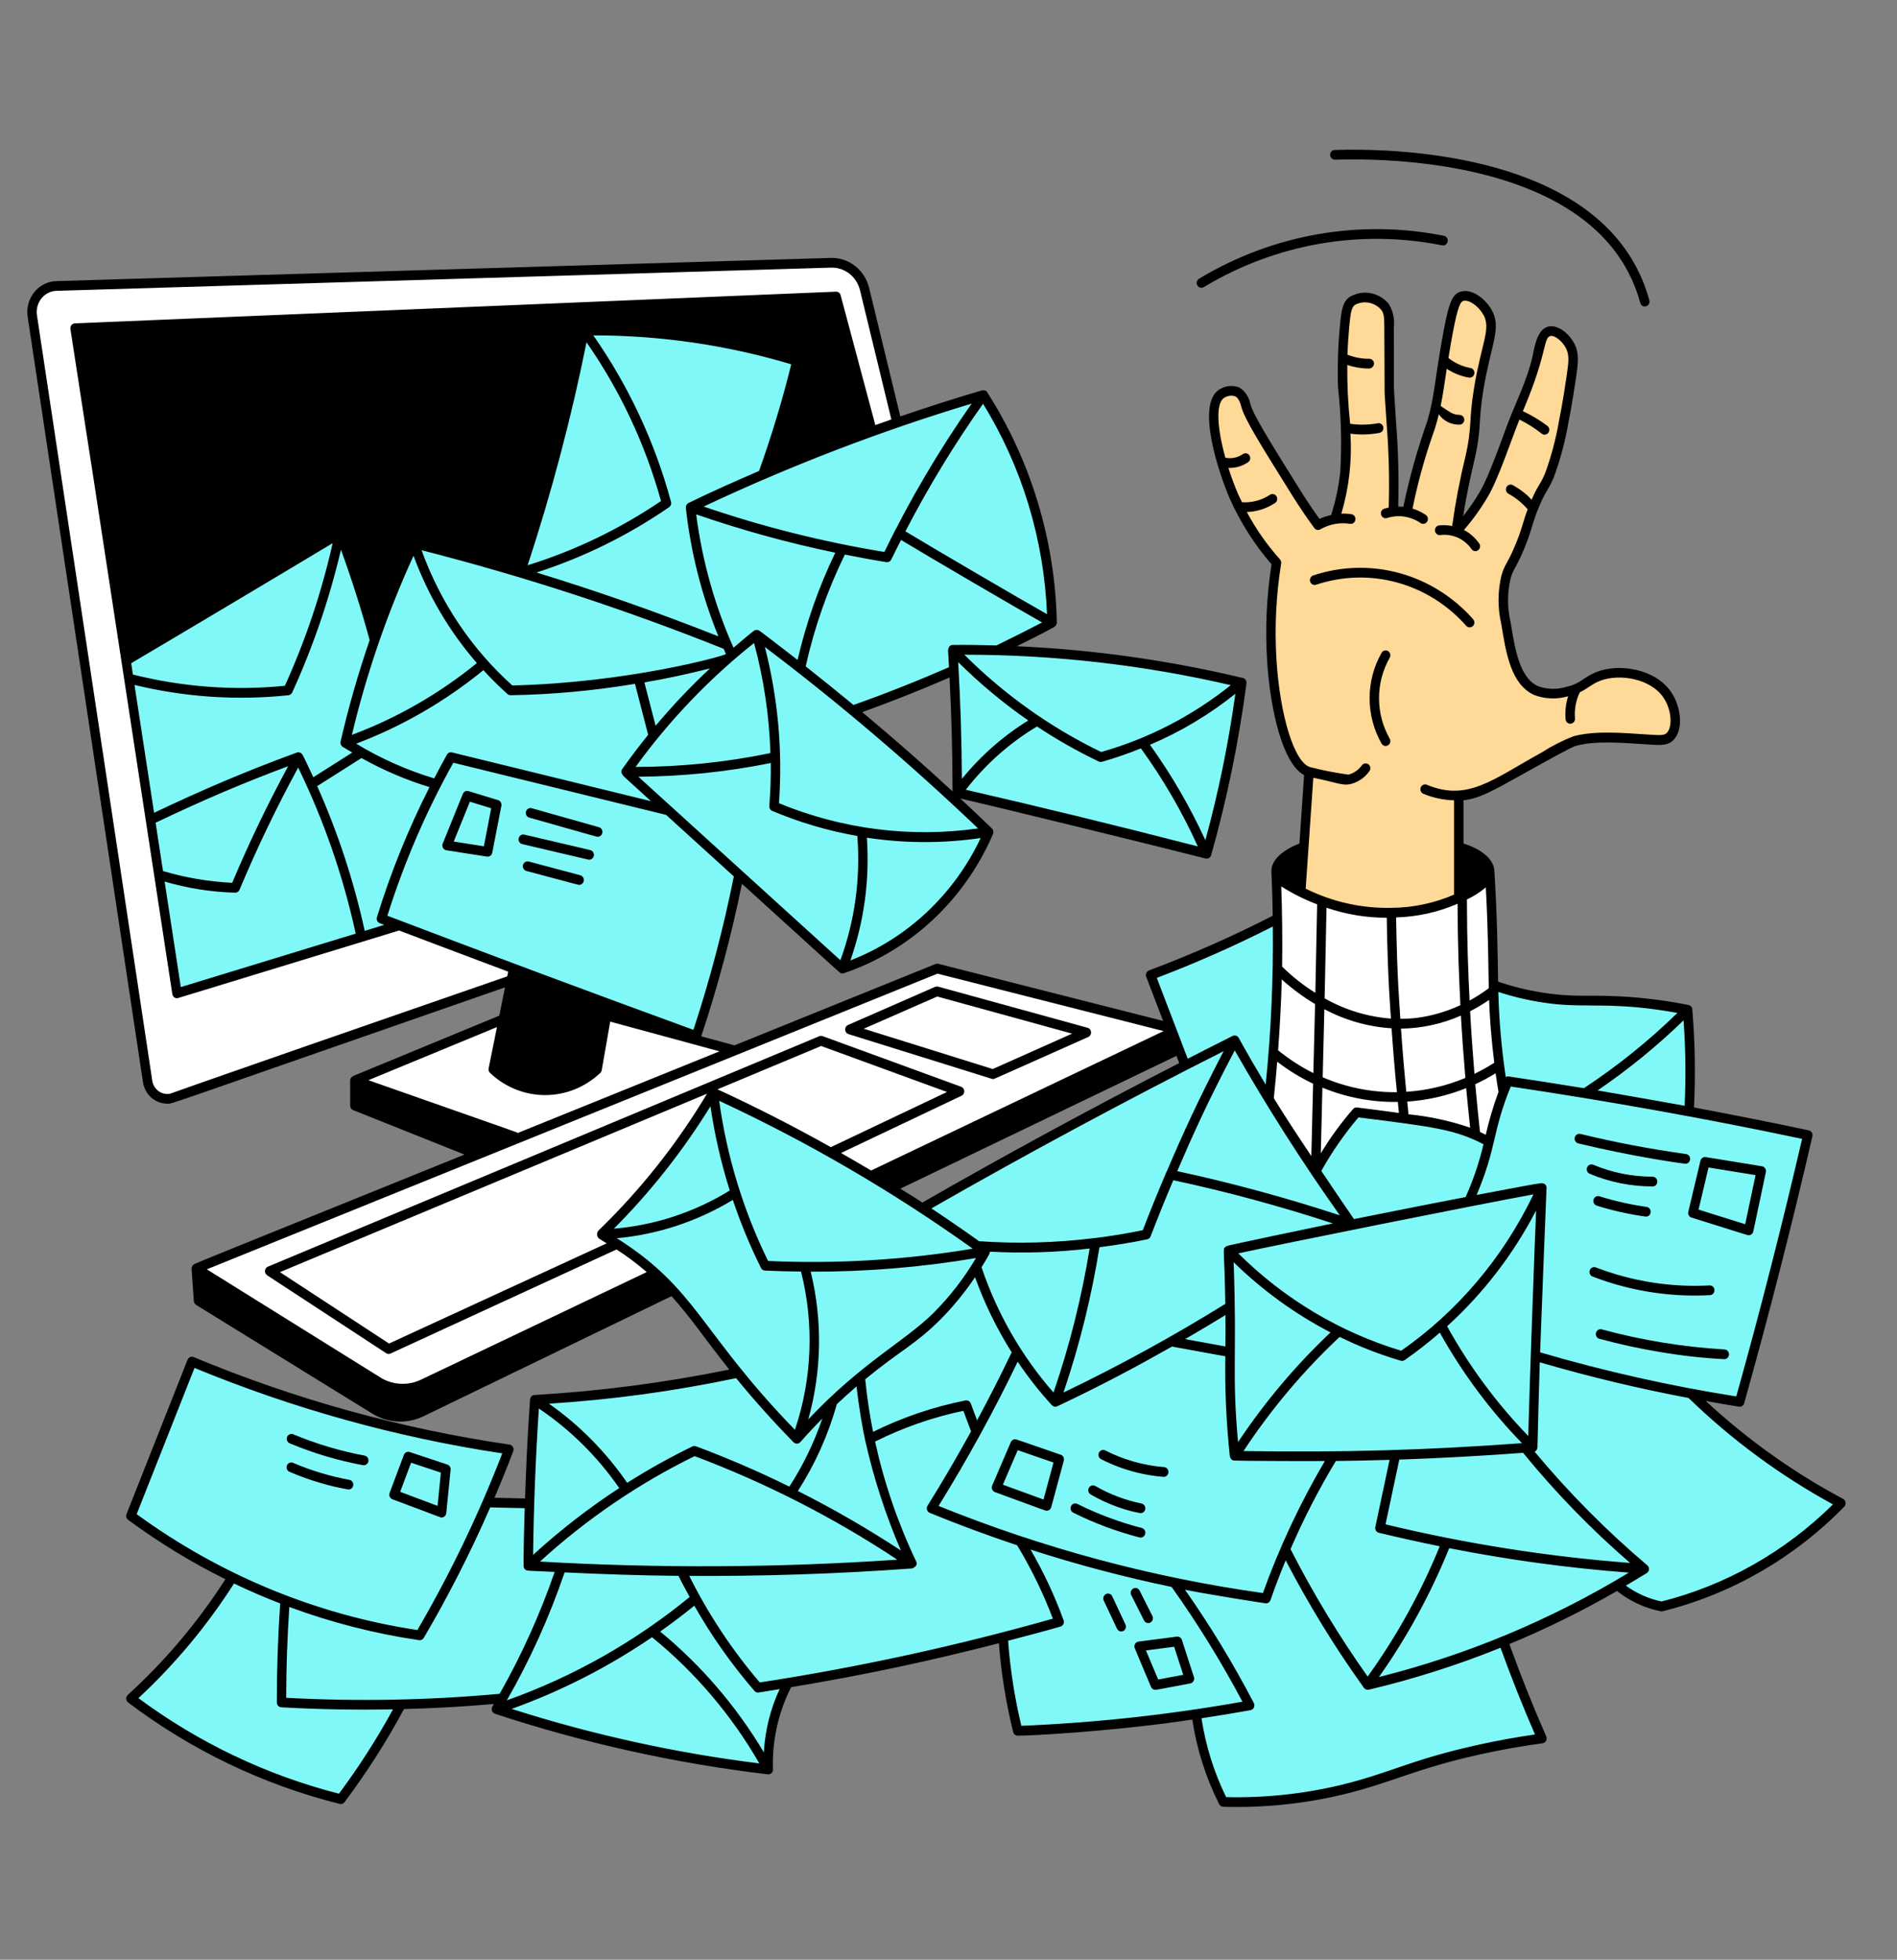 <svg width="153" height="158" viewBox="0 0 153 158" fill="none" xmlns="http://www.w3.org/2000/svg">
<rect x="0" y="0" width="153" height="158" fill="#808080" stroke="none"/>
<path d="M72.217 33.547L69.726 23.291C69.577 22.676 69.228 22.132 68.739 21.75C68.25 21.367 67.649 21.168 67.035 21.186L4.555 23.055C4.288 23.063 4.025 23.125 3.782 23.237C3.538 23.35 3.318 23.511 3.134 23.712C2.951 23.912 2.807 24.148 2.712 24.406C2.617 24.664 2.572 24.938 2.579 25.214C2.586 25.43 2.063 21.913 11.904 87.193C11.939 87.431 12.024 87.659 12.154 87.859C12.284 88.06 12.454 88.228 12.653 88.353C12.853 88.479 13.077 88.557 13.309 88.583C13.541 88.609 13.775 88.582 13.996 88.505L41.736 78.844L72.217 33.547Z" fill="white"/>
<path d="M28.727 87.144L44.307 80.601L59.141 84.683L41.224 91.983L28.727 87.144Z" fill="white"/>
<path d="M15.828 102.26L75.563 78.017L94.43 82.86L94.718 83.61L32.759 113.05L15.828 102.26Z" fill="white"/>
<path d="M103.026 70.599C105.819 72.716 109.236 73.766 112.694 73.572C114.573 73.612 116.429 73.146 118.08 72.219C118.849 71.753 119.548 71.174 120.157 70.502C120.486 75.49 120.425 78.374 120.482 80.194C120.564 82.796 120.846 85.388 121.325 87.944C120.721 89.24 120.309 90.623 120.103 92.046C118.377 91.082 116.474 90.508 114.517 90.361C113.377 90.24 111.663 90.005 109.408 89.686C108.142 91.106 107.041 92.673 106.127 94.357L102.251 88.626C102.981 82.649 103.24 76.62 103.026 70.599Z" fill="white"/>
<path d="M77.235 63.916C83.91 65.374 90.79 67.066 97.325 68.836C98.597 64.333 99.543 59.738 100.152 55.089C93.772 53.541 87.26 52.638 80.709 52.393L84.864 50.195C84.749 43.666 82.808 37.311 79.275 31.896C74.35 33.596 70.923 34.216 61.519 38.278C62.6 35.275 63.52 32.213 64.275 29.105C58.701 27.404 52.911 26.58 47.099 26.663C45.81 33.256 44.097 39.753 41.971 46.111C40.812 45.797 35.105 44.258 33.427 43.822C32.123 46.508 31.223 48.689 30.201 51.386C29.39 48.639 28.44 45.791 27.364 42.987C23.73 45.236 21.502 46.598 10.215 53.232L14.277 80.079L32.089 74.634L56.167 83.519C57.58 79.26 58.73 74.912 59.608 70.502L67.951 78.089C70.533 77.19 72.907 75.748 74.923 73.855C76.94 71.961 78.555 69.657 79.667 67.088C76.209 63.646 72.575 60.397 68.782 57.354L76.958 54.127L77.235 63.916Z" fill="#81F8F8"/>
<path d="M104.856 71.875C106.829 72.919 109 73.504 111.215 73.591C113.431 73.678 115.638 73.264 117.682 72.378V64.15C118.235 64.073 118.781 63.952 119.315 63.788C121.09 63.255 121.849 62.527 124.626 60.962C127.876 59.128 126.846 59.531 134.46 59.549C135.35 58.855 135.328 57.723 134.881 56.668C134.045 54.706 130.66 53.62 128.654 54.646C128.068 55.067 127.434 55.41 126.765 55.667C126.039 55.891 125.277 55.965 124.524 55.884C123.704 55.577 122.995 55.017 122.492 54.281C122.049 53.41 121.764 52.463 121.652 51.486C121.191 49.719 121.171 47.859 121.596 46.083C121.865 45.16 121.999 45.4 122.647 43.885C123.419 42.079 123.211 41.785 123.953 40.26C124.398 39.347 124.573 39.26 124.949 38.339C125.597 36.488 126.08 34.581 126.393 32.639C126.481 32.183 127.093 29.094 126.856 28.234C126.653 27.657 126.246 27.18 125.716 26.9C125.487 26.754 125.214 26.702 124.95 26.753C124.122 26.98 124.07 28.608 123.4 30.794C123.032 31.997 123.065 31.45 122.064 34.051C121.582 35.307 121.014 36.977 120.205 38.84C119.903 39.499 119.559 40.138 119.176 40.751C118.786 41.45 118.22 42.029 117.539 42.425C117.877 38.855 118.49 37.793 118.93 34.432C119.114 33.026 119.027 32.925 119.207 31.664C119.569 29.117 119.916 28.797 120.24 26.633C120.325 26.28 120.329 25.913 120.254 25.558C120.08 25.061 119.759 24.635 119.335 24.338C118.912 24.042 118.409 23.892 117.898 23.91C117.714 23.96 117.55 24.069 117.428 24.219C117.305 24.37 117.231 24.555 117.214 24.751C117.001 26.243 116.538 27.7 116.385 29.203C115.832 34.619 114.749 35.046 113.466 41.245H112.421C112.511 36.457 112.07 32.595 112.048 31.129C112.012 28.824 111.989 27.675 112.062 27.072C112.336 24.838 111.433 24.088 110.151 23.994C109.914 23.981 109.678 24.018 109.456 24.102C109.234 24.187 109.031 24.317 108.859 24.484C108.6 24.809 108.469 25.222 108.489 25.642C108.478 27.491 108.135 29.342 108.284 31.185C108.612 35.247 108.943 38.024 107.654 41.869L106.28 42.322C103.838 38.653 102.084 35.9 101.51 34.953C101.119 34.419 100.826 33.816 100.646 33.173C100.631 32.794 100.521 32.427 100.326 32.106C100.113 31.822 99.817 31.616 99.483 31.519C99.129 31.486 98.776 31.583 98.485 31.792C98.121 32.059 97.663 32.747 98.038 35.192C98.687 39.011 100.398 42.552 102.963 45.383C102.408 48.789 102.36 52.262 102.82 55.682C103.07 57.064 103.388 58.432 103.771 59.781C103.876 60.305 104.092 60.798 104.403 61.226C104.715 61.653 105.115 62.003 105.574 62.251L104.856 71.875Z" fill="#FFD997"/>
<path d="M103.026 74.077C99.85 75.596 96.214 77.227 92.798 78.639C93.322 79.989 95.185 84.829 95.589 85.892C88.706 89.385 81.627 93.23 74.489 97.409C69.053 93.938 63.404 90.836 57.578 88.122C55.036 92.252 52.053 96.076 48.686 99.52C49.944 100.321 51.152 101.203 52.303 102.16C55.773 105.019 55.52 105.75 59.523 110.689C54.124 111.882 48.644 112.638 43.131 112.95L42.713 121.217L39.361 121.138L41.038 116.87C32.266 115.638 23.681 113.257 15.49 109.786C14.692 111.724 11.413 120.09 10.606 122.245C13.115 124.221 15.847 125.876 18.742 127.173C16.484 130.819 13.728 134.108 10.559 136.939C15.585 140.819 21.337 143.578 27.449 145.043C29.351 142.698 30.978 140.13 32.297 137.392C35.004 137.29 37.785 137.136 40.535 136.921C40.394 137.162 40.254 137.405 40.115 137.65C47.19 140.146 54.515 141.806 61.951 142.601C61.807 140.194 62.343 137.795 63.495 135.698C69.357 134.767 75.17 133.527 80.91 131.983C81.093 134.531 81.485 137.059 82.081 139.539C86.897 139.418 91.701 138.97 96.46 138.197C96.768 140.673 97.513 143.07 98.656 145.27C101.553 145.354 104.45 145.092 107.29 144.491C110.615 143.785 112.173 142.949 116.209 141.822C118.876 141.076 121.584 140.496 124.318 140.086C123.235 137.611 122.123 134.836 121.236 132.33C124.458 131.107 127.562 129.576 130.508 127.755C131.492 128.674 132.71 129.284 134.019 129.512C139.518 128.26 144.535 125.353 148.434 121.157C144.06 118.866 140.049 115.899 136.54 112.359L140.214 112.995C142.221 106.166 144.12 98.919 145.8 91.508L136.237 89.6C136.395 86.866 136.363 84.125 136.139 81.396C128.668 79.92 126.539 81.491 120.444 79.421C120.464 82.34 120.726 85.252 121.23 88.125C120.728 89.388 120.34 90.696 120.069 92.033C117.623 90.698 115.884 90.471 113.141 90.111C112.188 89.986 110.906 89.829 109.376 89.671C108.165 91.137 107.07 92.701 106.102 94.349L102.226 88.619C102.821 83.797 103.088 78.938 103.026 74.077Z" fill="#81F8F8"/>
<path d="M118.536 50.581C118.484 50.581 118.434 50.57 118.387 50.549C118.34 50.529 118.297 50.498 118.262 50.461C116.763 48.764 114.823 47.548 112.673 46.96C110.524 46.372 108.255 46.436 106.14 47.144C106.045 47.173 105.943 47.163 105.855 47.116C105.768 47.069 105.701 46.988 105.67 46.891C105.639 46.794 105.646 46.688 105.689 46.597C105.732 46.505 105.808 46.434 105.901 46.399C108.153 45.645 110.567 45.575 112.855 46.199C115.144 46.822 117.211 48.112 118.809 49.916C118.861 49.971 118.896 50.041 118.909 50.117C118.923 50.193 118.914 50.271 118.885 50.342C118.856 50.413 118.807 50.473 118.745 50.516C118.683 50.558 118.61 50.581 118.536 50.581Z" fill="black"/>
<path d="M111.757 60.144C111.69 60.144 111.625 60.126 111.568 60.092C111.511 60.058 111.463 60.009 111.429 59.95C110.797 58.841 110.464 57.577 110.464 56.29C110.464 55.003 110.797 53.739 111.429 52.63C111.454 52.585 111.488 52.546 111.528 52.515C111.568 52.484 111.613 52.462 111.661 52.449C111.71 52.436 111.76 52.433 111.81 52.44C111.859 52.447 111.907 52.464 111.95 52.49C111.993 52.517 112.03 52.551 112.06 52.593C112.09 52.634 112.112 52.681 112.125 52.731C112.137 52.781 112.14 52.833 112.133 52.884C112.126 52.935 112.109 52.984 112.084 53.028C111.521 54.017 111.224 55.143 111.224 56.29C111.224 57.437 111.521 58.563 112.084 59.552C112.118 59.611 112.136 59.679 112.137 59.748C112.137 59.818 112.12 59.886 112.087 59.946C112.053 60.006 112.005 60.056 111.947 60.091C111.889 60.125 111.824 60.144 111.757 60.144Z" fill="black"/>
<path d="M35.62 122.34C35.524 122.34 35.865 122.455 31.651 120.874C31.604 120.856 31.56 120.829 31.522 120.794C31.485 120.758 31.455 120.716 31.433 120.668C31.412 120.621 31.4 120.569 31.399 120.517C31.397 120.464 31.405 120.412 31.424 120.363L32.574 117.297C32.609 117.204 32.678 117.128 32.765 117.085C32.853 117.042 32.953 117.035 33.045 117.066L36.082 118.077C36.165 118.104 36.236 118.16 36.283 118.236C36.331 118.311 36.352 118.402 36.343 118.491L35.994 121.988C35.984 122.084 35.941 122.173 35.872 122.238C35.803 122.303 35.713 122.339 35.62 122.34ZM32.276 120.273L35.291 121.407L35.559 118.727L33.156 117.927L32.276 120.273Z" fill="black"/>
<path d="M29.27 118.124C27.248 117.75 25.27 117.16 23.366 116.363C23.32 116.344 23.277 116.315 23.242 116.279C23.206 116.243 23.178 116.2 23.158 116.152C23.139 116.105 23.128 116.054 23.128 116.002C23.128 115.951 23.137 115.9 23.155 115.852C23.174 115.804 23.202 115.76 23.237 115.724C23.272 115.687 23.313 115.658 23.359 115.637C23.405 115.617 23.455 115.606 23.505 115.606C23.554 115.605 23.604 115.615 23.65 115.634C25.506 116.412 27.435 116.988 29.406 117.352C29.455 117.361 29.502 117.38 29.544 117.408C29.586 117.436 29.622 117.472 29.65 117.515C29.679 117.557 29.699 117.605 29.709 117.655C29.72 117.706 29.721 117.758 29.712 117.808C29.703 117.859 29.684 117.908 29.657 117.951C29.63 117.994 29.595 118.032 29.554 118.061C29.513 118.09 29.467 118.111 29.418 118.122C29.369 118.133 29.319 118.134 29.27 118.124Z" fill="black"/>
<path d="M28.115 120.087C27.36 119.957 26.612 119.784 25.875 119.567C25.021 119.319 24.182 119.019 23.363 118.668C23.315 118.65 23.27 118.623 23.233 118.586C23.195 118.55 23.165 118.506 23.144 118.458C23.123 118.409 23.113 118.357 23.112 118.304C23.111 118.251 23.121 118.198 23.141 118.149C23.16 118.1 23.189 118.056 23.226 118.019C23.263 117.981 23.307 117.952 23.355 117.933C23.402 117.914 23.454 117.905 23.505 117.907C23.556 117.909 23.607 117.921 23.653 117.944C25.111 118.566 26.63 119.024 28.183 119.308C28.276 119.326 28.36 119.379 28.417 119.457C28.475 119.535 28.502 119.632 28.494 119.73C28.485 119.827 28.442 119.918 28.372 119.984C28.302 120.05 28.21 120.087 28.115 120.087Z" fill="black"/>
<path d="M84.42 121.798C84.325 121.798 84.656 121.916 80.245 120.297C80.195 120.279 80.15 120.251 80.112 120.214C80.073 120.177 80.043 120.132 80.022 120.082C80.001 120.032 79.991 119.979 79.991 119.925C79.992 119.87 80.003 119.817 80.024 119.767L81.526 116.27C81.564 116.181 81.633 116.11 81.72 116.07C81.806 116.031 81.904 116.026 81.993 116.057L85.552 117.284C85.645 117.315 85.722 117.383 85.768 117.472C85.814 117.561 85.825 117.665 85.799 117.762L84.786 121.511C84.764 121.594 84.716 121.666 84.65 121.718C84.584 121.77 84.503 121.798 84.42 121.798ZM80.885 119.698L84.163 120.895L84.969 117.912L82.082 116.916L80.885 119.698Z" fill="black"/>
<path d="M91.903 123.95C90.064 123.476 88.276 122.808 86.568 121.958C86.522 121.936 86.48 121.905 86.445 121.867C86.411 121.828 86.384 121.783 86.367 121.734C86.349 121.684 86.342 121.632 86.344 121.58C86.347 121.527 86.359 121.476 86.382 121.429C86.404 121.381 86.435 121.339 86.473 121.305C86.511 121.27 86.556 121.244 86.604 121.227C86.652 121.211 86.703 121.204 86.754 121.208C86.804 121.212 86.853 121.227 86.899 121.251C88.559 122.079 90.298 122.728 92.088 123.188C92.136 123.201 92.182 123.223 92.222 123.254C92.262 123.285 92.296 123.323 92.322 123.367C92.347 123.412 92.364 123.461 92.372 123.512C92.379 123.563 92.377 123.615 92.365 123.665C92.352 123.715 92.331 123.762 92.301 123.803C92.271 123.845 92.234 123.88 92.191 123.906C92.148 123.933 92.101 123.951 92.051 123.958C92.002 123.966 91.952 123.963 91.903 123.951V123.95Z" fill="black"/>
<path d="M91.995 121.997C91.349 121.88 90.713 121.706 90.095 121.478C89.359 121.213 88.647 120.881 87.967 120.487C87.879 120.436 87.815 120.351 87.787 120.251C87.76 120.151 87.772 120.044 87.821 119.953C87.871 119.862 87.953 119.795 88.05 119.767C88.147 119.738 88.251 119.751 88.339 119.802C89.5 120.474 90.757 120.951 92.063 121.215C92.157 121.232 92.241 121.286 92.298 121.364C92.356 121.443 92.383 121.541 92.374 121.639C92.365 121.737 92.32 121.827 92.249 121.893C92.178 121.959 92.086 121.995 91.991 121.994L91.995 121.997Z" fill="black"/>
<path d="M93.847 119.066C93.098 119.011 92.355 118.889 91.626 118.702C90.652 118.456 89.708 118.101 88.809 117.643C88.718 117.597 88.649 117.516 88.617 117.417C88.584 117.318 88.591 117.21 88.635 117.116C88.68 117.022 88.759 116.951 88.855 116.917C88.95 116.884 89.055 116.891 89.146 116.937C90.625 117.691 92.23 118.147 93.875 118.28C93.976 118.284 94.071 118.329 94.14 118.405C94.208 118.481 94.245 118.583 94.241 118.687C94.237 118.791 94.194 118.889 94.12 118.96C94.046 119.031 93.948 119.069 93.847 119.065V119.066Z" fill="black"/>
<path d="M93.183 136.239C93.109 136.239 93.037 136.217 92.975 136.175C92.913 136.133 92.864 136.074 92.834 136.004L91.525 132.893C91.501 132.837 91.491 132.776 91.494 132.715C91.498 132.654 91.515 132.595 91.544 132.542C91.574 132.489 91.615 132.444 91.664 132.41C91.714 132.376 91.77 132.355 91.829 132.348L94.917 131.947C95.004 131.935 95.092 131.956 95.167 132.004C95.241 132.052 95.297 132.126 95.325 132.212L96.295 135.208C96.312 135.262 96.318 135.318 96.312 135.374C96.306 135.43 96.289 135.484 96.261 135.532C96.234 135.581 96.196 135.622 96.152 135.654C96.107 135.687 96.056 135.708 96.003 135.719C93.249 136.238 93.259 136.239 93.183 136.239ZM92.423 133.061L93.411 135.405L95.432 135.026L94.7 132.765L92.423 133.061Z" fill="black"/>
<path d="M92.607 130.857C92.538 130.857 92.469 130.837 92.41 130.8C92.35 130.763 92.302 130.709 92.27 130.645L91.248 128.617C91.222 128.571 91.206 128.52 91.199 128.467C91.193 128.414 91.197 128.361 91.211 128.31C91.225 128.259 91.25 128.211 91.282 128.17C91.315 128.129 91.355 128.095 91.401 128.07C91.447 128.046 91.497 128.031 91.548 128.027C91.599 128.023 91.651 128.03 91.7 128.047C91.748 128.065 91.793 128.092 91.831 128.128C91.87 128.163 91.9 128.207 91.922 128.255L92.944 130.283C92.974 130.343 92.989 130.41 92.987 130.477C92.985 130.545 92.966 130.61 92.932 130.668C92.898 130.726 92.85 130.773 92.793 130.807C92.737 130.84 92.672 130.857 92.607 130.857Z" fill="black"/>
<path d="M90.433 131.534C90.362 131.534 90.292 131.513 90.231 131.474C90.171 131.435 90.122 131.379 90.091 131.313L89.023 129.041C89.001 128.994 88.989 128.944 88.986 128.892C88.983 128.841 88.99 128.789 89.006 128.741C89.022 128.692 89.048 128.647 89.081 128.608C89.114 128.57 89.154 128.538 89.199 128.516C89.244 128.493 89.293 128.48 89.343 128.477C89.392 128.474 89.442 128.481 89.49 128.498C89.537 128.515 89.58 128.541 89.618 128.575C89.655 128.61 89.685 128.651 89.707 128.698L90.771 130.969C90.799 131.029 90.812 131.095 90.809 131.161C90.806 131.227 90.786 131.292 90.753 131.348C90.719 131.404 90.672 131.451 90.616 131.483C90.56 131.516 90.497 131.533 90.433 131.534Z" fill="black"/>
<path d="M141.039 99.588C140.95 99.588 141.26 99.676 136.428 98.164C136.334 98.135 136.255 98.07 136.207 97.982C136.159 97.894 136.145 97.791 136.169 97.693L137.146 93.583C137.169 93.487 137.226 93.404 137.305 93.35C137.384 93.295 137.48 93.273 137.574 93.288L142.111 94.028C142.162 94.036 142.211 94.055 142.255 94.084C142.298 94.112 142.336 94.15 142.365 94.194C142.395 94.238 142.415 94.288 142.425 94.34C142.435 94.393 142.434 94.447 142.423 94.499L141.411 99.276C141.393 99.365 141.346 99.444 141.278 99.5C141.211 99.557 141.126 99.588 141.039 99.588ZM136.993 97.521L140.756 98.699L141.592 94.742L137.799 94.125L136.993 97.521Z" fill="black"/>
<path d="M135.908 93.82C135.794 93.82 131.789 93.271 127.304 92.186C127.254 92.175 127.207 92.154 127.165 92.125C127.123 92.095 127.087 92.057 127.06 92.013C127.032 91.968 127.014 91.919 127.005 91.867C126.997 91.815 126.998 91.762 127.01 91.711C127.022 91.66 127.043 91.612 127.073 91.57C127.103 91.527 127.141 91.492 127.185 91.465C127.228 91.438 127.277 91.42 127.327 91.412C127.377 91.405 127.429 91.408 127.478 91.422C130.223 92.087 132.867 92.599 135.96 93.039C136.01 93.043 136.059 93.056 136.103 93.079C136.148 93.102 136.188 93.134 136.221 93.173C136.254 93.212 136.279 93.257 136.295 93.306C136.311 93.355 136.318 93.407 136.314 93.458C136.311 93.51 136.298 93.56 136.275 93.606C136.253 93.653 136.222 93.694 136.185 93.728C136.147 93.762 136.103 93.788 136.056 93.804C136.008 93.821 135.958 93.828 135.908 93.824V93.82Z" fill="black"/>
<path d="M133.282 95.652C131.545 95.653 129.824 95.307 128.214 94.632C128.12 94.593 128.046 94.517 128.006 94.421C127.967 94.325 127.966 94.217 128.004 94.12C128.042 94.024 128.115 93.947 128.208 93.906C128.301 93.865 128.405 93.864 128.499 93.903C130.02 94.54 131.646 94.867 133.287 94.866C133.388 94.866 133.484 94.907 133.556 94.981C133.627 95.054 133.667 95.154 133.667 95.258C133.669 95.311 133.66 95.363 133.642 95.412C133.623 95.461 133.595 95.506 133.559 95.543C133.522 95.58 133.479 95.609 133.432 95.627C133.384 95.646 133.333 95.655 133.282 95.652Z" fill="black"/>
<path d="M132.728 98.082C131.39 97.899 130.068 97.604 128.776 97.199C128.68 97.168 128.599 97.099 128.552 97.007C128.504 96.915 128.494 96.808 128.524 96.708C128.554 96.608 128.62 96.525 128.709 96.476C128.798 96.427 128.903 96.417 128.999 96.447C130.236 96.832 131.5 97.117 132.78 97.301C132.83 97.304 132.879 97.318 132.923 97.341C132.968 97.364 133.008 97.396 133.041 97.435C133.074 97.474 133.099 97.519 133.115 97.568C133.131 97.617 133.137 97.669 133.134 97.72C133.13 97.772 133.117 97.822 133.095 97.868C133.073 97.915 133.042 97.956 133.004 97.99C132.966 98.024 132.922 98.05 132.875 98.066C132.828 98.083 132.777 98.089 132.728 98.086L132.728 98.082Z" fill="black"/>
<path d="M128.446 102.917C128.351 102.881 128.274 102.808 128.232 102.713C128.19 102.618 128.186 102.51 128.221 102.413C128.257 102.315 128.328 102.236 128.419 102.192C128.511 102.149 128.616 102.145 128.71 102.181C131.638 103.306 134.758 103.801 137.878 103.634C137.928 103.63 137.979 103.637 138.026 103.654C138.074 103.67 138.118 103.697 138.155 103.732C138.192 103.767 138.222 103.809 138.243 103.856C138.264 103.903 138.276 103.954 138.277 104.006C138.28 104.058 138.272 104.109 138.255 104.158C138.238 104.206 138.213 104.251 138.179 104.289C138.146 104.327 138.105 104.358 138.06 104.38C138.015 104.402 137.966 104.415 137.916 104.418C134.693 104.592 131.47 104.081 128.446 102.917Z" fill="black"/>
<path d="M139.059 109.579C137.327 109.488 135.602 109.295 133.891 109.002C132.249 108.73 130.607 108.374 129.013 107.939C128.962 107.928 128.914 107.907 128.872 107.877C128.83 107.846 128.794 107.807 128.767 107.762C128.739 107.716 128.721 107.666 128.714 107.613C128.706 107.561 128.709 107.507 128.722 107.455C128.735 107.404 128.758 107.355 128.79 107.313C128.822 107.271 128.861 107.236 128.906 107.211C128.952 107.185 129.001 107.169 129.053 107.164C129.104 107.159 129.156 107.165 129.205 107.181C132.436 108.056 135.744 108.597 139.079 108.795C139.18 108.798 139.275 108.842 139.345 108.917C139.414 108.993 139.451 109.094 139.448 109.198C139.446 109.302 139.403 109.401 139.33 109.473C139.256 109.544 139.159 109.583 139.058 109.58L139.059 109.579Z" fill="black"/>
<path d="M39.33 69.067C39.286 69.067 36.044 68.556 36 68.549C35.943 68.54 35.889 68.518 35.841 68.484C35.794 68.45 35.754 68.405 35.726 68.353C35.697 68.301 35.681 68.243 35.678 68.184C35.675 68.124 35.684 68.064 35.707 68.009L37.329 64.006C37.365 63.917 37.431 63.845 37.515 63.803C37.599 63.762 37.695 63.754 37.785 63.781L40.174 64.509C40.265 64.537 40.343 64.599 40.391 64.683C40.44 64.766 40.457 64.866 40.439 64.962L39.702 68.748C39.685 68.837 39.639 68.918 39.571 68.976C39.503 69.034 39.418 69.066 39.33 69.067ZM36.594 67.848L39.026 68.229L39.619 65.163L37.897 64.635L36.594 67.848Z" fill="black"/>
<path d="M48.205 67.462C48.125 67.462 48.474 67.556 42.685 65.916C42.588 65.889 42.505 65.823 42.455 65.733C42.405 65.642 42.392 65.535 42.419 65.434C42.445 65.334 42.509 65.249 42.597 65.197C42.684 65.145 42.788 65.132 42.885 65.159L48.306 66.691C48.395 66.715 48.473 66.772 48.524 66.852C48.575 66.931 48.597 67.027 48.585 67.121C48.573 67.216 48.528 67.303 48.458 67.365C48.388 67.428 48.299 67.463 48.207 67.462H48.205Z" fill="black"/>
<path d="M47.523 69.311C47.447 69.311 47.827 69.389 42.127 68.055C42.078 68.044 42.031 68.024 41.989 67.994C41.947 67.965 41.911 67.927 41.884 67.883C41.856 67.839 41.837 67.79 41.829 67.739C41.82 67.687 41.821 67.634 41.832 67.583C41.843 67.532 41.864 67.484 41.894 67.442C41.923 67.399 41.961 67.363 42.004 67.336C42.047 67.308 42.095 67.29 42.145 67.282C42.195 67.274 42.246 67.277 42.295 67.289L47.607 68.536C47.698 68.558 47.777 68.613 47.831 68.692C47.885 68.77 47.909 68.866 47.898 68.962C47.888 69.057 47.844 69.146 47.775 69.21C47.706 69.274 47.616 69.31 47.523 69.311Z" fill="black"/>
<path d="M46.71 71.338C46.634 71.338 46.91 71.409 42.454 70.218C42.406 70.205 42.36 70.183 42.321 70.152C42.281 70.121 42.247 70.082 42.222 70.037C42.196 69.993 42.18 69.944 42.173 69.893C42.166 69.842 42.169 69.79 42.181 69.74C42.194 69.69 42.215 69.643 42.245 69.602C42.275 69.56 42.313 69.526 42.356 69.499C42.399 69.473 42.447 69.456 42.496 69.449C42.545 69.442 42.596 69.445 42.644 69.457L46.806 70.566C46.895 70.59 46.973 70.647 47.025 70.726C47.077 70.805 47.099 70.901 47.088 70.995C47.076 71.09 47.031 71.177 46.962 71.24C46.893 71.303 46.803 71.338 46.711 71.338H46.71Z" fill="black"/>
<path d="M148.648 120.841C144.646 118.708 140.925 116.056 137.574 112.948C138.467 113.105 139.36 113.272 140.252 113.41C140.343 113.424 140.435 113.403 140.513 113.352C140.59 113.301 140.647 113.223 140.673 113.132C142.649 106.115 144.549 98.666 146.177 91.607C146.189 91.556 146.19 91.503 146.182 91.451C146.174 91.399 146.155 91.349 146.128 91.305C146.1 91.261 146.065 91.222 146.023 91.193C145.981 91.163 145.933 91.142 145.883 91.131C142.888 90.494 139.781 89.875 136.627 89.285C136.753 86.668 136.709 84.046 136.495 81.435C136.503 81.343 136.478 81.251 136.424 81.177C136.37 81.104 136.291 81.053 136.203 81.036L136.186 81.026C134.361 80.66 132.513 80.427 130.657 80.33C128.248 80.205 127.189 80.379 125.141 80.13C123.675 79.949 122.231 79.619 120.828 79.144C120.784 76.475 120.759 74.004 120.525 70.195V70.184C120.476 69.289 119.511 68.457 118.038 68.008V64.517C119.259 64.394 120.233 63.853 122.907 62.365C124.959 61.225 126.716 60.239 127.109 60.13C128.705 59.697 130.839 59.885 132.913 60.019C133.967 60.088 134.496 60.122 134.955 59.675C135.812 58.833 135.573 56.984 134.823 55.855C133.57 53.929 130.598 53.432 128.714 54.195C127.675 54.62 127.527 55.095 126.364 55.368C125.608 55.603 124.799 55.588 124.051 55.324C122.561 54.648 122.193 52.369 121.836 50.167C121.564 49.016 121.561 47.814 121.827 46.661C122.05 45.842 122.302 45.78 122.962 44.164C123.603 42.599 123.575 42.134 124.192 40.705C124.713 39.487 124.841 39.6 125.316 38.493C125.841 37.068 126.235 35.594 126.493 34.092C126.503 34.041 126.767 32.813 127.111 30.453C127.294 29.218 127.377 28.481 126.98 27.71C126.547 26.872 125.596 26.109 124.82 26.345C123.936 26.611 123.743 28.101 123.604 28.733C123.159 30.723 122.16 32.605 121.453 34.558C120.028 38.514 119.541 39.333 119.356 39.643C118.952 40.332 118.502 40.992 118.01 41.617C118.346 39.462 118.636 38.343 118.959 36.902C119.516 34.412 119.2 34.086 119.643 31.421C120.266 27.662 121.155 26.424 120.274 24.929C119.736 24.019 118.661 23.241 117.795 23.516C117.047 23.752 116.799 24.592 116.275 27.553C115.682 30.945 115.692 31.927 115.135 33.895C114.331 36.168 113.679 38.495 113.182 40.86C113.045 40.846 112.908 40.84 112.77 40.842C112.834 38.59 112.777 36.336 112.598 34.091C112.323 29.565 112.462 32.992 112.414 26.434C112.502 25.768 112.363 25.092 112.021 24.52C111.639 24.049 111.108 23.734 110.521 23.631C109.935 23.528 109.333 23.645 108.822 23.96C108.295 24.369 108.189 24.976 108.07 26.262C107.917 27.899 107.864 29.545 107.912 31.189C108.168 33.465 108.23 35.76 108.097 38.047C107.969 39.229 107.723 40.394 107.361 41.523C107.038 41.591 106.723 41.697 106.422 41.837C105.866 41.062 105.334 40.267 104.84 39.476C102.418 35.597 101.083 33.461 100.837 32.541C100.787 32.27 100.681 32.013 100.526 31.788C100.371 31.562 100.172 31.374 99.941 31.235C99.666 31.129 99.371 31.094 99.081 31.131C98.79 31.169 98.513 31.278 98.272 31.45C96.484 32.727 98.308 38.17 99.184 40.197C100.044 42.125 101.179 43.91 102.552 45.49C102.157 48.043 102.037 50.633 102.193 53.213C102.446 57.272 103.462 61.578 105.179 62.488L104.804 68.004C103.353 68.574 102.506 69.406 102.544 70.261C102.596 71.443 102.631 72.636 102.651 73.829C99.407 75.491 96.075 76.963 92.671 78.239C92.623 78.257 92.58 78.285 92.542 78.321C92.505 78.356 92.475 78.4 92.454 78.448C92.433 78.496 92.422 78.547 92.421 78.6C92.42 78.652 92.429 78.705 92.448 78.754L93.811 82.309L75.68 77.705C75.604 77.684 75.524 77.69 75.452 77.72L59.24 84.278L56.558 83.55C57.897 79.524 58.992 75.416 59.84 71.25C67.855 78.529 67.707 78.412 67.806 78.453C67.889 78.488 67.981 78.491 68.066 78.462C70.718 77.561 73.157 76.097 75.229 74.164C77.3 72.231 78.957 69.871 80.092 67.237C80.121 67.162 80.129 67.079 80.113 67C80.098 66.921 80.06 66.848 80.004 66.791C79.159 65.976 78.307 65.171 77.448 64.376C80.699 65.122 93.988 68.376 97.228 69.213C97.323 69.238 97.424 69.223 97.509 69.173C97.594 69.123 97.657 69.04 97.684 68.943C98.965 64.407 99.917 59.778 100.532 55.096C100.545 54.999 100.522 54.9 100.468 54.819C100.415 54.739 100.333 54.681 100.241 54.66C94.253 53.231 88.151 52.374 82.011 52.098C83.05 51.581 84.075 51.078 85.033 50.548C85.102 50.503 85.157 50.439 85.193 50.364C85.229 50.288 85.244 50.204 85.237 50.121C85.088 43.545 83.148 37.146 79.64 31.657C79.584 31.5 79.399 31.452 79.204 31.47C76.947 32.136 74.758 32.837 72.615 33.572L70.095 23.195C69.92 22.496 69.521 21.879 68.964 21.443C68.406 21.007 67.723 20.778 67.024 20.794L4.544 22.663C4.202 22.673 3.865 22.758 3.557 22.913C3.249 23.068 2.977 23.289 2.758 23.561C2.539 23.833 2.378 24.15 2.288 24.491C2.197 24.832 2.177 25.19 2.231 25.539L11.531 87.254C11.605 87.734 11.843 88.172 12.201 88.489C12.56 88.805 13.015 88.98 13.487 88.981C13.973 88.981 12.347 89.47 40.73 79.604L40.269 81.884L28.577 86.71C28.501 86.751 28.241 86.844 28.241 87.114V89.133C28.241 89.212 28.264 89.29 28.307 89.355C28.351 89.421 28.412 89.471 28.484 89.499L37.464 93.083C18.811 100.628 16.08 101.718 15.666 101.912C15.598 101.949 15.542 102.006 15.504 102.076C15.465 102.145 15.447 102.225 15.451 102.304C15.459 102.427 15.495 102.932 15.633 104.895C15.637 104.958 15.656 105.019 15.689 105.073C15.721 105.127 15.765 105.172 15.818 105.204L30.021 113.964C30.644 114.348 31.349 114.568 32.073 114.604C32.798 114.641 33.52 114.493 34.176 114.173L54.158 104.501C55.75 106.253 56.806 107.895 58.82 110.416C53.635 111.475 48.385 112.161 43.108 112.468C42.904 112.48 42.765 112.605 42.745 112.893C42.517 116.202 42.427 118.502 42.349 120.808L39.879 120.751C40.429 119.464 40.943 118.206 41.395 116.996C41.415 116.941 41.424 116.882 41.419 116.823C41.414 116.765 41.397 116.708 41.368 116.657C41.34 116.606 41.3 116.562 41.252 116.529C41.205 116.496 41.151 116.475 41.095 116.466C32.358 115.189 23.804 112.82 15.621 109.411C15.575 109.392 15.525 109.382 15.475 109.382C15.425 109.383 15.376 109.394 15.33 109.414C15.284 109.434 15.242 109.463 15.207 109.5C15.172 109.537 15.145 109.58 15.126 109.628C15.074 109.763 10.206 122.065 10.206 122.065C10.174 122.147 10.169 122.237 10.193 122.322C10.217 122.407 10.267 122.481 10.337 122.532C12.812 124.358 15.436 125.96 18.178 127.321C15.964 130.774 13.317 133.909 10.306 136.646C10.264 136.685 10.23 136.733 10.208 136.787C10.185 136.841 10.175 136.9 10.178 136.958C10.181 137.017 10.196 137.074 10.223 137.126C10.25 137.178 10.288 137.223 10.334 137.257C15.444 141.117 21.243 143.896 27.397 145.434C27.468 145.452 27.543 145.448 27.613 145.423C27.682 145.398 27.743 145.352 27.788 145.292C29.568 142.92 31.171 140.411 32.583 137.788C34.998 137.726 37.428 137.587 39.831 137.38C39.791 137.449 39.708 137.6 39.708 137.6C39.681 137.651 39.664 137.707 39.66 137.765C39.656 137.823 39.665 137.881 39.685 137.935C39.705 137.989 39.737 138.038 39.778 138.078C39.819 138.118 39.868 138.148 39.921 138.166C47.088 140.529 54.462 142.165 61.936 143.05C62.031 143.058 62.126 143.03 62.201 142.97C62.277 142.91 62.328 142.823 62.344 142.726C62.254 140.4 62.758 138.089 63.804 136.027C69.984 134.997 75.2 133.861 80.563 132.481C80.748 134.897 81.135 137.292 81.717 139.639C81.738 139.723 81.786 139.798 81.852 139.852C81.919 139.905 82.001 139.934 82.085 139.934C83.446 139.934 88.977 139.583 93.865 138.957C94.625 138.859 95.396 138.744 96.163 138.633C96.522 141.013 97.254 143.317 98.33 145.454C98.361 145.516 98.408 145.569 98.465 145.606C98.523 145.643 98.589 145.664 98.656 145.666C101.919 145.764 105.18 145.428 108.36 144.665C112.388 143.684 114.136 142.596 119.456 141.424C121.077 141.066 122.744 140.77 124.413 140.546C124.471 140.538 124.527 140.516 124.576 140.481C124.625 140.447 124.666 140.401 124.695 140.348C124.724 140.294 124.74 140.235 124.743 140.174C124.745 140.113 124.734 140.052 124.71 139.996C123.668 137.627 122.646 135.076 121.736 132.547C124.715 131.313 127.614 129.885 130.417 128.271C131.457 129.091 132.667 129.651 133.952 129.906C134.005 129.915 134.059 129.913 134.11 129.899C139.643 128.523 144.704 125.607 148.746 121.469C148.789 121.425 148.821 121.372 148.839 121.313C148.858 121.253 148.862 121.191 148.853 121.129C148.843 121.068 148.82 121.01 148.784 120.96C148.749 120.91 148.702 120.869 148.648 120.841ZM145.346 91.818C143.765 98.648 141.931 105.832 140.036 112.582C134.696 111.738 129.413 110.551 124.216 109.029C124.279 107.071 124.733 95.789 124.733 95.789C124.742 95.57 124.615 95.363 124.266 95.396C123.844 95.439 122.677 95.666 119.098 96.338C120.756 92.386 120.335 91.288 121.848 87.597C129.499 88.737 137.53 90.163 145.346 91.818ZM64.351 120.205C65.737 118.051 66.797 115.691 67.494 113.206C68.012 112.717 68.542 112.24 69.084 111.775C69.278 113.533 69.616 115.41 69.776 116.099C70.458 119.158 71.425 122.141 72.664 125.006C69.982 123.247 67.207 121.644 64.351 120.205ZM72.372 125.743C62.777 126.398 53.153 126.449 43.552 125.896C47.303 122.472 51.503 119.611 56.026 117.396C61.755 119.549 67.237 122.348 72.372 125.743ZM65.386 102.524C69.852 102.539 74.311 102.171 78.718 101.425C77.767 103.031 76.626 104.508 75.321 105.821C72.98 108.155 69.586 109.776 65.189 114.435C66.278 110.553 66.346 106.442 65.386 102.524ZM48.376 99.896C48.563 100.006 48.744 100.131 48.93 100.241L31.38 108.319L22.579 102.562L57.023 88.177C54.598 92.222 51.667 95.919 48.306 99.173C48.252 99.218 48.21 99.277 48.183 99.343C48.156 99.41 48.146 99.482 48.153 99.554C48.16 99.626 48.184 99.694 48.223 99.754C48.262 99.814 48.314 99.862 48.376 99.896ZM57.3 89.192C57.638 91.496 58.159 93.766 58.859 95.98C56.012 97.731 52.814 98.784 49.511 99.058C52.469 96.093 55.083 92.782 57.3 89.192ZM58.004 88.749C65.159 92.072 72.005 96.062 78.457 100.671C73.002 101.581 67.471 101.913 61.95 101.661C59.959 97.61 58.625 93.247 58.004 88.749ZM57.869 87.823L66.229 84.33L76.38 88.038L67.008 92.486C64.019 90.806 60.964 89.249 57.869 87.823V87.823ZM112.236 82.903C112.354 84.63 112.498 86.347 112.668 88.055C110.613 88.077 108.576 87.668 106.68 86.852C106.724 85.022 106.774 83.193 106.815 81.363C108.499 82.258 110.345 82.783 112.236 82.903ZM106.836 80.489L106.988 73.184C108.555 73.72 110.195 73.992 111.846 73.99C111.922 79.038 112.158 81.683 112.186 82.12C110.31 81.98 108.485 81.423 106.836 80.489ZM99.498 101.763C101.821 104.033 104.454 105.939 107.312 107.422C104.508 110.068 102.006 113.036 99.852 116.267C99.343 110.577 99.776 109.482 99.498 101.762V101.763ZM98.826 105.121C94.6 107.741 90.243 110.127 85.772 112.27C87.065 108.459 88.036 104.539 88.674 100.555C89.966 100.387 91.25 100.185 92.526 99.915C92.588 99.902 92.646 99.873 92.694 99.831C92.743 99.788 92.78 99.735 92.803 99.674C93.38 98.165 93.994 96.655 94.631 95.15C98.977 96.082 103.273 97.246 107.502 98.635C105.965 98.949 99.264 100.35 98.969 100.449C98.923 100.465 98.88 100.489 98.843 100.522C98.588 100.732 98.755 100.576 98.826 105.12V105.121ZM98.836 108.554L95.587 107.959C96.686 107.324 97.769 106.678 98.836 106.024C98.846 106.663 98.846 107.291 98.836 108.554V108.554ZM84.969 112.268C82.399 109.336 80.425 105.901 79.163 102.168C79.825 101.095 79.833 101.051 79.836 100.919V100.91C82.52 101.057 85.211 100.973 87.882 100.658C87.24 104.608 86.265 108.492 84.969 112.267V112.268ZM108.048 107.783C109.636 108.562 111.284 109.205 112.975 109.704C113.028 109.72 113.084 109.723 113.139 109.714C113.193 109.706 113.245 109.684 113.291 109.653C114.274 108.969 115.22 108.23 116.126 107.441C117.945 110.7 120.174 113.696 122.754 116.351C115.389 116.895 108.32 117.122 100.293 116.986C102.518 113.614 105.121 110.524 108.048 107.782V107.783ZM113.013 108.899C108.084 107.416 103.575 104.723 99.871 101.049C103.23 100.316 119.221 97.102 123.678 96.293C121.24 101.378 117.565 105.721 113.013 108.898V108.899ZM109.201 98.284C108.542 97.327 107.639 96.008 106.568 94.405C107.425 92.866 108.43 91.42 109.566 90.087C115.735 90.856 117.394 91.081 119.65 92.252C119.303 93.716 118.82 95.142 118.206 96.509C115.471 97.031 109.457 98.232 109.201 98.284V98.284ZM112.602 73.963C114.306 73.915 115.986 73.542 117.559 72.864C117.571 76.221 117.659 78.533 117.787 81.039C116.667 81.558 115.48 81.904 114.263 82.065C113.825 82.115 113.385 82.14 112.944 82.138C112.88 81.099 112.678 78.857 112.602 73.963ZM112.741 88.838C112.771 89.134 112.8 89.43 112.826 89.727C111.59 89.557 110.457 89.413 109.457 89.287C109.397 89.279 109.335 89.286 109.277 89.308C109.22 89.331 109.168 89.367 109.128 89.415C108.161 90.523 107.291 91.717 106.527 92.982L106.657 87.687C108.592 88.483 110.66 88.875 112.743 88.838H112.741ZM108.06 97.981C103.75 96.567 99.374 95.378 94.949 94.419C96.179 91.559 97.352 88.93 99.585 84.685C102.193 89.261 105.022 93.699 108.062 97.981H108.06ZM94.096 94.457C94.062 94.504 94.037 94.557 94.024 94.614C93.379 96.132 92.754 97.659 92.17 99.182C90.882 99.449 89.586 99.657 88.283 99.819C88.271 99.818 88.258 99.818 88.246 99.819C85.166 100.2 82.059 100.283 78.965 100.068C77.729 99.184 76.444 98.3 75.121 97.425C82.838 93.003 91.005 88.625 98.69 84.748C96.613 88.74 95.403 91.397 94.099 94.457H94.096ZM74.391 96.952C73.312 96.246 73.421 96.342 72.614 95.835L94.886 85.125L95.108 85.706C88.218 89.248 81.175 93.057 74.393 96.952H74.391ZM69.781 111.201C72.593 108.887 73.817 108.411 75.847 106.382C76.882 105.34 77.817 104.198 78.64 102.971C79.405 105.097 80.397 107.128 81.598 109.027C80.69 110.919 79.752 112.76 78.805 114.513L78.297 113.151C78.264 113.065 78.204 112.994 78.126 112.949C78.048 112.905 77.957 112.89 77.87 112.907C75.29 113.417 72.785 114.268 70.416 115.439C70.136 114.038 69.925 112.624 69.783 111.201H69.781ZM82.079 109.781C82.912 111.021 83.835 112.195 84.84 113.292C84.886 113.329 84.935 113.362 84.987 113.391C85.081 113.426 85.184 113.421 85.275 113.378C88.962 111.633 91.723 110.152 94.525 108.562L98.827 109.347C98.785 112.039 98.906 114.732 99.191 117.408C99.249 117.605 99.331 117.73 99.53 117.752C99.729 117.774 104.808 117.809 106.854 117.79C104.865 121.166 103.192 124.731 101.857 128.435C92.898 127.174 84.118 124.816 75.699 121.411C78.027 117.655 80.158 113.773 82.081 109.781H82.079ZM107.743 117.788C109.192 117.769 110.636 117.739 112.075 117.697L110.924 123.108C110.903 123.209 110.921 123.314 110.974 123.402C111.027 123.489 111.111 123.551 111.208 123.575C112.846 123.967 114.487 124.333 116.12 124.663C114.598 128.393 112.646 131.919 110.308 135.167C107.993 131.904 105.914 128.471 104.086 124.894C105.145 122.44 106.367 120.065 107.745 117.786L107.743 117.788ZM111.747 122.898L112.858 117.673C116.158 117.562 119.51 117.376 122.843 117.13C125.465 120.343 128.353 123.314 131.475 126.008C124.832 125.5 118.237 124.46 111.75 122.896L111.747 122.898ZM116.713 106.927C119.629 104.283 122.061 101.119 123.893 97.586C123.81 99.422 123.361 111.614 123.262 115.773C120.708 113.138 118.507 110.163 116.715 106.926L116.713 106.927ZM135.865 89.146C135.409 89.063 130.724 88.228 128.85 87.915C131.314 86.239 133.633 84.349 135.784 82.263C135.951 84.553 135.98 86.851 135.87 89.145L135.865 89.146ZM125.047 80.91C128.07 81.278 130.114 80.73 135.292 81.662C132.967 83.926 130.441 85.958 127.747 87.732C125.695 87.396 123.662 87.078 121.667 86.784C121.59 86.776 121.513 86.792 121.444 86.828C121.105 84.558 120.905 82.268 120.844 79.972C122.215 80.419 123.624 80.732 125.052 80.908L125.047 80.91ZM120.626 86.528C120.697 87.033 120.778 87.535 120.858 88.035C120.442 89.162 120.099 90.316 119.831 91.489C119.679 91.411 119.521 91.332 119.366 91.259C119.225 89.982 119.099 88.7 118.986 87.413C119.551 87.151 120.1 86.855 120.631 86.527L120.626 86.528ZM120.101 80.61C120.16 82.18 120.287 83.829 120.519 85.68C120.003 86.011 119.469 86.309 118.919 86.575C118.779 84.894 118.662 83.212 118.57 81.529C119.101 81.258 119.614 80.951 120.106 80.609L120.101 80.61ZM119.837 71.542C120.046 75.55 120.035 77.911 120.075 79.67C119.583 80.041 119.066 80.374 118.528 80.667C118.413 78.326 118.318 75.913 118.313 72.516C118.861 72.26 119.375 71.932 119.841 71.54L119.837 71.542ZM118.568 90.915C116.956 90.364 115.289 90.003 113.599 89.837C113.564 89.496 113.535 89.152 113.499 88.812C115.128 88.704 116.732 88.338 118.253 87.726C118.352 88.791 118.46 89.853 118.573 90.913L118.568 90.915ZM118.184 86.906C116.666 87.541 115.058 87.918 113.423 88.022C113.256 86.334 113.113 84.637 112.995 82.93C114.657 82.909 116.298 82.552 117.827 81.879C117.922 83.553 118.047 85.233 118.188 86.904L118.184 86.906ZM102.95 53.163C102.794 50.578 102.921 47.984 103.33 45.429C103.34 45.37 103.336 45.31 103.32 45.252C103.303 45.195 103.274 45.142 103.235 45.098C102.198 43.942 101.3 42.66 100.561 41.282C101.369 41.254 102.155 41.002 102.837 40.554C102.922 40.498 102.983 40.41 103.005 40.308C103.027 40.206 103.009 40.1 102.955 40.012C102.929 39.968 102.894 39.93 102.853 39.901C102.812 39.871 102.766 39.85 102.717 39.839C102.619 39.816 102.516 39.834 102.43 39.89C101.76 40.331 100.971 40.542 100.177 40.493C100.077 40.286 99.968 40.085 99.873 39.874C99.572 39.171 99.305 38.453 99.074 37.722C99.631 37.745 100.181 37.588 100.648 37.275C100.692 37.248 100.731 37.212 100.761 37.17C100.792 37.127 100.814 37.079 100.826 37.027C100.837 36.976 100.839 36.922 100.83 36.87C100.822 36.818 100.803 36.768 100.775 36.724C100.748 36.679 100.711 36.641 100.669 36.611C100.627 36.582 100.579 36.561 100.529 36.551C100.478 36.541 100.427 36.541 100.376 36.553C100.326 36.564 100.279 36.585 100.237 36.615C99.822 36.898 99.316 37.001 98.828 36.902C98.202 34.646 98.018 32.584 98.703 32.095C98.836 32.001 98.987 31.939 99.145 31.914C99.304 31.888 99.466 31.9 99.62 31.949C99.924 32.094 100.049 32.555 100.109 32.778C100.379 33.786 101.655 35.83 104.198 39.901C104.759 40.802 105.366 41.702 106.004 42.571C106.059 42.646 106.139 42.699 106.229 42.718C106.319 42.738 106.413 42.723 106.493 42.676C107.224 42.254 108.072 42.098 108.899 42.234C108.996 42.246 109.093 42.218 109.171 42.157C109.249 42.097 109.301 42.007 109.317 41.907C109.333 41.808 109.311 41.706 109.255 41.623C109.2 41.539 109.116 41.481 109.02 41.461C108.744 41.417 108.464 41.4 108.184 41.412C108.804 39.325 109.053 37.14 108.919 34.962C109.697 35.068 110.487 35.046 111.259 34.897C111.309 34.888 111.356 34.87 111.398 34.842C111.441 34.814 111.477 34.778 111.506 34.735C111.535 34.693 111.555 34.645 111.566 34.594C111.577 34.544 111.577 34.492 111.569 34.441C111.56 34.389 111.541 34.341 111.514 34.297C111.487 34.254 111.451 34.216 111.41 34.187C111.369 34.158 111.322 34.137 111.273 34.126C111.224 34.116 111.173 34.115 111.124 34.125C110.387 34.26 109.634 34.274 108.893 34.166C108.723 32.593 108.647 31.01 108.665 29.427C109.235 29.616 109.831 29.712 110.43 29.711C110.531 29.706 110.626 29.664 110.698 29.591C110.77 29.519 110.814 29.422 110.821 29.318C110.821 29.214 110.781 29.114 110.71 29.041C110.638 28.967 110.542 28.926 110.441 28.926C110.439 28.924 110.437 28.924 110.435 28.924C110.433 28.924 110.431 28.924 110.429 28.926C109.83 28.929 109.235 28.817 108.675 28.596C108.702 27.84 108.751 27.085 108.821 26.334C108.932 25.123 109.021 24.78 109.276 24.583C109.626 24.394 110.027 24.332 110.415 24.407C110.802 24.481 111.154 24.689 111.414 24.995C111.634 25.29 111.642 25.629 111.65 26.436C111.704 33.815 111.591 30.108 111.835 34.137C112.016 36.393 112.072 38.658 112.005 40.92C111.884 40.946 111.763 40.975 111.644 41.011C111.547 41.042 111.466 41.111 111.419 41.203C111.372 41.295 111.361 41.402 111.391 41.502C111.42 41.602 111.487 41.685 111.576 41.734C111.665 41.783 111.769 41.794 111.866 41.764C112.32 41.619 112.799 41.581 113.269 41.652C113.739 41.723 114.188 41.901 114.583 42.174C114.667 42.228 114.768 42.246 114.864 42.225C114.961 42.203 115.046 42.144 115.1 42.059C115.155 41.974 115.176 41.87 115.158 41.77C115.14 41.669 115.085 41.58 115.004 41.521C114.671 41.294 114.307 41.12 113.925 41.004C114.326 39.018 114.859 37.063 115.521 35.153C115.729 34.581 115.904 33.996 116.042 33.402C116.235 33.669 116.488 33.885 116.779 34.03C117.07 34.175 117.391 34.245 117.714 34.235C117.815 34.235 117.912 34.195 117.984 34.122C118.055 34.049 118.096 33.949 118.097 33.845C118.098 33.741 118.059 33.641 117.988 33.567C117.917 33.493 117.821 33.45 117.72 33.45C117.482 33.448 117.248 33.389 117.036 33.278C116.936 33.224 116.475 32.928 116.193 32.728C116.386 31.803 116.485 31.027 116.684 29.73C117.229 30.09 117.838 30.332 118.475 30.442C118.574 30.459 118.676 30.435 118.758 30.375C118.84 30.314 118.896 30.222 118.913 30.12C118.929 30.017 118.906 29.912 118.847 29.827C118.788 29.742 118.7 29.685 118.6 29.668C117.953 29.552 117.342 29.276 116.821 28.862C116.88 28.503 116.943 28.122 117.018 27.689C117.458 25.195 117.702 24.362 118.011 24.263C118.444 24.126 119.207 24.638 119.619 25.334C120.293 26.48 119.506 27.556 118.887 31.284C118.438 33.986 118.754 34.3 118.211 36.725C117.753 38.599 117.389 40.496 117.122 42.41C116.768 42.336 116.405 42.32 116.047 42.362C115.95 42.38 115.865 42.435 115.807 42.517C115.75 42.599 115.725 42.7 115.738 42.8C115.751 42.9 115.801 42.991 115.877 43.054C115.954 43.117 116.05 43.148 116.148 43.139C116.626 43.074 117.113 43.143 117.557 43.338C118.001 43.534 118.386 43.849 118.672 44.25C118.7 44.296 118.736 44.336 118.78 44.366C118.823 44.396 118.872 44.417 118.923 44.427C118.975 44.437 119.028 44.436 119.079 44.424C119.13 44.411 119.178 44.388 119.22 44.356C119.262 44.324 119.297 44.283 119.323 44.236C119.349 44.189 119.365 44.137 119.371 44.083C119.377 44.029 119.371 43.975 119.356 43.923C119.34 43.872 119.314 43.824 119.28 43.783C118.961 43.34 118.549 42.978 118.073 42.726C118.792 41.896 119.436 40.999 119.997 40.048C120.852 38.615 121.908 35.404 122.548 33.827C123.18 34.136 123.779 34.513 124.334 34.954C124.412 35.02 124.512 35.052 124.612 35.042C124.713 35.033 124.805 34.982 124.87 34.902C124.934 34.822 124.965 34.719 124.956 34.615C124.946 34.511 124.898 34.416 124.82 34.349C124.197 33.879 123.528 33.477 122.824 33.15C122.87 33.038 122.916 32.927 122.962 32.818C124.791 28.456 124.475 27.26 125.025 27.095C125.366 26.993 125.994 27.479 126.301 28.076C126.573 28.602 126.529 29.138 126.351 30.331C126.013 32.661 125.743 33.904 125.743 33.916C125.495 35.367 125.117 36.791 124.614 38.171C124.194 39.15 124.056 39.082 123.529 40.29C123.399 40.16 123.28 40.019 123.141 39.898C122.792 39.598 122.414 39.335 122.014 39.113C121.925 39.065 121.822 39.055 121.726 39.085C121.631 39.115 121.55 39.184 121.503 39.275C121.456 39.366 121.445 39.472 121.473 39.572C121.502 39.671 121.567 39.754 121.655 39.804C122.242 40.124 122.77 40.549 123.213 41.06C122.782 42.204 122.825 42.45 122.254 43.847C121.585 45.483 121.354 45.46 121.088 46.437C120.791 47.701 120.787 49.019 121.079 50.284C121.468 52.692 121.872 55.183 123.739 56.032C124.618 56.362 125.575 56.397 126.475 56.132C126.286 56.731 126.217 57.362 126.269 57.989C126.274 58.041 126.288 58.091 126.311 58.137C126.335 58.183 126.366 58.224 126.405 58.257C126.443 58.29 126.488 58.315 126.536 58.33C126.583 58.346 126.634 58.351 126.684 58.347C126.733 58.342 126.782 58.327 126.826 58.303C126.871 58.279 126.91 58.246 126.942 58.207C126.974 58.167 126.999 58.121 127.014 58.072C127.028 58.022 127.034 57.97 127.029 57.919C126.967 57.193 127.102 56.463 127.418 55.812C128.062 55.505 128.363 55.168 128.989 54.912C130.6 54.261 133.169 54.708 134.192 56.284C134.808 57.212 134.925 58.604 134.428 59.093C134.221 59.296 133.911 59.285 132.959 59.223C130.914 59.089 128.647 58.887 126.912 59.358C126.011 59.708 125.145 60.149 124.328 60.673C120.376 62.852 118.372 64.645 115.072 63.264C114.979 63.229 114.877 63.232 114.787 63.273C114.697 63.315 114.626 63.39 114.588 63.485C114.551 63.579 114.551 63.684 114.588 63.779C114.625 63.873 114.696 63.949 114.786 63.991C115.579 64.321 116.422 64.501 117.277 64.523V72.125C115.671 72.821 113.949 73.183 112.208 73.192C109.822 73.243 107.458 72.713 105.308 71.645C105.348 71.079 105.923 62.702 105.923 62.702C107.784 63.085 108.257 63.349 108.887 63.223C109.507 63.081 110.057 62.712 110.437 62.186C110.501 62.106 110.531 62.002 110.522 61.898C110.512 61.795 110.462 61.7 110.385 61.633C110.307 61.567 110.207 61.536 110.106 61.546C110.006 61.556 109.914 61.607 109.85 61.688C109.582 62.07 109.191 62.341 108.747 62.452C107.712 62.311 106.685 62.109 105.672 61.847C104.406 61.495 103.235 57.758 102.95 53.163ZM106.232 72.908L106.087 80.046C105.121 79.443 104.222 78.732 103.407 77.926C103.443 75.927 103.407 73.281 103.338 71.464C104.254 72.043 105.223 72.527 106.232 72.908ZM103.38 78.964C104.209 79.715 105.108 80.38 106.065 80.948C106.023 82.803 105.973 84.659 105.927 86.514C104.917 86.01 103.963 85.393 103.083 84.674C103.228 82.755 103.33 80.848 103.38 78.962V78.964ZM103.013 85.596C103.915 86.291 104.884 86.886 105.907 87.371L105.763 93.202C104.485 91.29 103.684 90.072 102.737 88.535C102.841 87.555 102.933 86.574 103.013 85.594V85.596ZM93.298 78.838C96.487 77.629 99.612 76.246 102.659 74.696C102.705 78.952 102.513 83.207 102.082 87.44C101.346 86.216 100.615 84.964 99.907 83.679C99.859 83.592 99.781 83.528 99.689 83.499C99.597 83.47 99.498 83.478 99.411 83.522C98.215 84.121 97.01 84.733 95.795 85.356L93.298 78.838ZM55.928 83.027C48.008 80.144 39.444 76.949 31.243 73.828C32.595 69.536 34.378 65.402 36.563 61.493L53.725 65.698L59.186 70.658C58.347 74.846 57.258 78.977 55.928 83.027ZM30.638 74.434L30.99 74.566L29.415 75.047C28.537 71.03 27.252 67.12 25.582 63.38L29.154 61.115C30.9 62.09 32.739 62.876 34.642 63.46C32.935 66.821 31.515 70.33 30.4 73.946C30.371 74.043 30.379 74.149 30.423 74.24C30.468 74.331 30.545 74.4 30.638 74.434ZM23.266 56.05C23.331 56.044 23.393 56.019 23.446 55.98C23.499 55.941 23.542 55.889 23.57 55.828C25.252 52.138 26.568 48.281 27.5 44.318C28.403 46.796 29.195 49.327 29.815 51.606C28.898 54.268 28.12 56.979 27.482 59.727C27.447 59.828 27.451 59.939 27.494 60.037C27.536 60.135 27.614 60.212 27.71 60.253C27.938 60.398 28.182 60.529 28.416 60.669L25.271 62.663C25.233 62.584 24.466 60.925 24.394 60.845C24.349 60.767 24.278 60.707 24.195 60.676C24.112 60.645 24.021 60.645 23.938 60.676C19.871 62.154 16.149 63.757 12.427 65.529L10.847 55.221C14.914 56.208 19.112 56.488 23.268 56.05H23.266ZM10.719 54.382L10.58 53.471C13.647 51.666 24.176 45.395 26.83 43.79C25.939 47.752 24.647 51.606 22.977 55.29C18.871 55.698 14.727 55.392 10.719 54.382ZM52.277 59.242C51.552 60.14 50.852 61.059 50.184 62.008C50.049 62.2 50.126 62.376 50.312 62.598L52.509 64.594L36.459 60.662C36.38 60.642 36.296 60.648 36.221 60.682C36.146 60.715 36.083 60.773 36.043 60.846C35.69 61.474 35.353 62.115 35.018 62.756C32.818 62.093 30.705 61.152 28.727 59.956C32.431 58.557 35.894 56.556 38.987 54.029C39.605 54.705 40.255 55.349 40.936 55.958C41.007 56.021 41.098 56.054 41.191 56.052C44.549 55.993 47.899 55.686 51.214 55.133L52.277 59.242ZM51.973 55.017C53.731 54.721 55.513 54.326 57.259 53.892C55.708 55.339 54.245 56.882 52.877 58.515L51.973 55.017ZM60.816 51.841C61.601 54.734 62.045 57.715 62.138 60.717C58.556 61.455 54.912 61.828 51.26 61.832C53.992 58.07 57.207 54.709 60.816 51.841ZM61.244 50.851C61.184 50.809 61.115 50.786 61.043 50.784C60.856 50.778 60.883 50.757 59.161 52.223C57.645 48.813 56.629 45.188 56.149 41.468C59.822 42.739 63.569 43.771 67.368 44.56C66.04 47.314 65.02 50.215 64.328 53.207C64.006 52.955 61.323 50.877 61.244 50.85V50.851ZM57.941 51.304C52.809 49.275 48.065 47.627 43.273 46.156C47.063 44.938 50.665 43.164 53.967 40.889C54.033 40.843 54.083 40.776 54.11 40.699C54.138 40.621 54.141 40.537 54.119 40.457C52.815 35.637 50.692 31.093 47.85 27.039C53.252 27.035 58.628 27.819 63.817 29.369C63.096 32.281 62.229 35.152 61.219 37.97C59.301 38.796 57.393 39.646 55.532 40.55C55.461 40.586 55.403 40.643 55.364 40.714C55.326 40.785 55.309 40.866 55.316 40.947C55.709 44.511 56.592 47.999 57.941 51.304ZM53.314 40.393C49.989 42.648 46.365 44.393 42.555 45.574C44.493 39.688 46.079 33.684 47.305 27.597C50.007 31.474 52.039 35.803 53.314 40.394V40.393ZM58.366 52.308C58.427 52.449 58.486 52.59 58.55 52.729C58.343 52.91 50.546 55.049 41.323 55.264C38.037 52.319 35.52 48.569 34.001 44.359C42.278 46.47 50.417 49.126 58.366 52.309V52.308ZM38.462 53.459C35.422 55.932 32.019 57.887 28.381 59.249C29.568 54.276 31.234 49.437 33.352 44.805C34.525 47.991 36.257 50.925 38.462 53.459V53.459ZM23.24 61.772C21.659 64.711 20.238 67.596 18.725 71.174C16.836 71.081 14.965 70.763 13.147 70.225L12.55 66.329C16.47 64.459 19.684 63.103 23.24 61.772ZM18.956 71.97C19.032 71.973 19.108 71.952 19.172 71.91C19.237 71.868 19.288 71.807 19.318 71.735C20.729 68.369 22.308 65.081 24.049 61.884C26.119 66.134 27.677 70.629 28.69 75.27L14.582 79.581L13.278 71.074C15.127 71.615 17.035 71.916 18.956 71.97ZM67.781 77.417L51.485 62.619C55.072 62.597 58.648 62.227 62.167 61.515C62.179 62.666 62.14 63.823 62.049 64.984C62.043 65.067 62.063 65.149 62.105 65.219C62.147 65.29 62.21 65.345 62.284 65.376C64.493 66.308 66.793 66.985 69.145 67.398C69.413 70.801 68.948 74.223 67.781 77.417ZM68.586 77.434C69.7 74.268 70.152 70.895 69.914 67.536C72.958 67.999 76.05 68.008 79.096 67.563C76.94 72.118 73.18 75.649 68.586 77.434ZM78.886 66.79C73.454 67.557 67.921 66.857 62.828 64.759C63.13 60.523 62.745 56.263 61.688 52.158C67.684 56.696 73.426 61.581 78.886 66.79ZM69.538 57.414C71.904 56.564 74.268 55.627 76.584 54.621C76.736 57.615 76.822 60.579 76.828 63.806C74.541 61.693 72.268 59.691 69.542 57.414H69.538ZM77.278 53.376C79.026 55.113 80.919 56.69 82.934 58.086C80.909 59.338 79.099 60.93 77.579 62.796C77.559 59.61 77.471 56.694 77.281 53.376H77.278ZM77.895 63.672C79.487 61.618 81.434 59.888 83.638 58.57C85.234 59.627 86.899 60.572 88.62 61.396C88.701 61.434 88.793 61.442 88.879 61.418C89.943 61.114 90.99 60.752 92.017 60.334C93.805 62.8 95.344 65.449 96.609 68.239C89.759 66.478 83.874 65.046 77.899 63.672H77.895ZM97.214 67.733C95.972 65.026 94.476 62.452 92.749 60.046C95.214 59.002 97.53 57.619 99.636 55.933C99.086 59.917 98.278 63.86 97.218 67.733H97.214ZM99.266 55.239C96.157 57.725 92.606 59.556 88.814 60.628C84.741 58.66 81.012 56.009 77.778 52.783C85.007 52.781 92.215 53.605 99.269 55.239H99.266ZM80.37 52.034C79.196 52.002 78.021 51.984 76.847 51.996C76.664 51.996 76.508 52.102 76.463 52.422C76.491 52.87 76.513 53.334 76.539 53.791C74.01 54.897 71.422 55.921 68.837 56.837C67.563 55.783 66.278 54.745 64.981 53.723C65.678 50.597 66.74 47.571 68.142 44.709C69.256 44.932 70.372 45.14 71.486 45.32C71.566 45.332 71.647 45.319 71.719 45.28C71.791 45.242 71.849 45.181 71.885 45.107C72.141 44.58 72.407 44.056 72.673 43.532C74.577 44.692 82.241 49.171 84.047 50.183C82.867 50.8 81.641 51.421 80.373 52.034H80.37ZM79.285 32.551C82.423 37.637 84.203 43.49 84.445 49.515C82.629 48.5 74.934 44.002 73.025 42.837C74.877 39.262 76.97 35.824 79.288 32.551H79.285ZM71.325 44.499C66.38 43.69 61.507 42.466 56.754 40.84C63.755 37.543 70.977 34.769 78.364 32.541C75.713 36.327 73.359 40.326 71.325 44.499ZM13.675 88.184C13.356 88.234 13.03 88.152 12.769 87.955C12.508 87.758 12.333 87.462 12.282 87.133L2.981 25.416C2.945 25.176 2.958 24.932 3.02 24.698C3.082 24.464 3.192 24.247 3.342 24.06C3.492 23.874 3.679 23.722 3.89 23.616C4.101 23.51 4.331 23.452 4.566 23.446L67.046 21.576C67.572 21.564 68.086 21.736 68.506 22.064C68.925 22.392 69.225 22.856 69.358 23.382L71.891 33.817C71.459 33.968 71.025 34.117 70.599 34.272L67.8 23.804C67.779 23.718 67.73 23.642 67.66 23.59C67.591 23.537 67.506 23.511 67.42 23.515L6.039 26.071C5.985 26.073 5.933 26.087 5.885 26.112C5.837 26.136 5.795 26.171 5.761 26.214C5.727 26.257 5.702 26.307 5.688 26.36C5.674 26.414 5.671 26.47 5.679 26.524C11.335 63.261 -0.182 -11.891 13.899 80.147C13.913 80.239 13.959 80.323 14.027 80.384C14.096 80.445 14.184 80.478 14.274 80.478C14.359 80.478 13.068 80.856 32.19 75.019C35.12 76.131 38.053 77.237 40.987 78.336L40.911 78.716C12.156 88.665 13.829 88.159 13.675 88.184ZM29.717 87.085L40.082 82.806L39.41 86.132C39.396 86.199 39.4 86.268 39.42 86.332C39.44 86.397 39.476 86.455 39.524 86.501C40.737 87.65 42.323 88.288 43.97 88.288C45.616 88.288 47.203 87.65 48.416 86.501C48.477 86.442 48.518 86.364 48.532 86.279L49.216 82.365L58.032 84.76L41.752 91.347C41.641 91.258 42.726 91.657 29.717 87.088V87.085ZM33.942 111.238C33.45 111.47 32.914 111.581 32.374 111.565C31.834 111.549 31.304 111.405 30.826 111.144L16.683 102.336L75.615 78.497L93.849 83.128L70.257 94.369C69.456 93.888 68.645 93.427 67.832 92.956L77.552 88.343C77.62 88.31 77.678 88.257 77.717 88.191C77.756 88.124 77.775 88.047 77.772 87.969C77.769 87.891 77.743 87.816 77.698 87.753C77.653 87.691 77.591 87.643 77.52 87.617L66.348 83.535C66.26 83.504 66.165 83.506 66.079 83.541L21.608 102.12C21.543 102.147 21.486 102.192 21.444 102.25C21.402 102.308 21.377 102.377 21.371 102.449C21.364 102.521 21.378 102.593 21.409 102.658C21.44 102.723 21.487 102.778 21.547 102.816L31.145 109.096C31.198 109.131 31.259 109.151 31.321 109.156C31.384 109.161 31.446 109.149 31.503 109.123L49.727 100.734C50.579 101.282 51.391 101.891 52.16 102.557L33.942 111.238ZM49.75 99.828C53.051 99.525 56.246 98.47 59.105 96.739C59.736 98.62 60.495 100.452 61.376 102.223C61.407 102.284 61.452 102.336 61.508 102.373C61.565 102.411 61.629 102.432 61.696 102.435C62.663 102.482 63.634 102.504 64.605 102.514C65.671 106.724 65.5 111.167 64.114 115.277C56.465 107.39 56.231 103.925 49.75 99.828ZM59.37 111.108C60.84 112.906 62.393 114.641 64.006 116.278C64.043 116.314 64.087 116.343 64.135 116.362C64.182 116.38 64.233 116.389 64.284 116.388C64.335 116.386 64.385 116.374 64.432 116.353C64.478 116.331 64.52 116.3 64.555 116.262C65.124 115.608 65.719 114.978 66.326 114.36C65.665 116.299 64.771 118.145 63.666 119.855C61.175 118.624 58.626 117.532 56.136 116.602C56.089 116.584 56.039 116.576 55.989 116.578C55.939 116.581 55.89 116.593 55.845 116.615C54.04 117.492 52.284 118.471 50.584 119.548C48.866 117.051 46.73 114.89 44.276 113.168C49.348 112.847 54.391 112.159 59.37 111.108H59.37ZM43.462 113.558C45.991 115.259 48.189 117.434 49.943 119.971C47.492 121.572 45.169 123.373 42.996 125.357C43.045 121.458 43.191 117.677 43.461 113.558H43.462ZM11.024 122.073L15.688 110.285C23.671 113.578 32.002 115.89 40.509 117.173C38.606 122.106 36.316 126.87 33.663 131.418C25.511 130.183 17.755 126.981 11.024 122.073ZM27.337 144.61C21.522 143.124 16.034 140.511 11.164 136.908C14.105 134.179 16.696 131.073 18.874 127.665C20.093 128.249 21.335 128.785 22.598 129.273C22.415 131.942 22.326 134.637 22.328 137.253C22.328 137.353 22.365 137.45 22.432 137.523C22.498 137.596 22.59 137.639 22.687 137.645C25.841 137.822 28.727 137.867 31.697 137.812C30.401 140.182 28.945 142.454 27.337 144.61ZM23.081 136.88C23.087 134.351 23.175 131.969 23.335 129.556C26.726 130.813 30.233 131.71 33.801 132.232C33.875 132.244 33.95 132.232 34.018 132.199C34.086 132.166 34.142 132.113 34.181 132.047C36.172 128.656 37.961 125.144 39.538 121.528L42.318 121.593C42.311 121.793 42.178 126.187 42.245 126.372C42.261 126.416 42.284 126.456 42.314 126.491C42.426 126.679 42.618 126.622 44.736 126.731C43.556 130.142 42.071 133.432 40.299 136.558C34.575 137.079 28.823 137.187 23.085 136.88H23.081ZM45.533 126.769C48.593 126.916 51.664 127.02 54.722 127.047C55.006 127.625 55.317 128.187 55.625 128.751C51.203 132.371 46.217 135.188 40.88 137.082C42.755 133.81 44.315 130.355 45.537 126.769H45.533ZM41.264 137.775C45.257 136.342 49.061 134.401 52.588 131.996C56.053 134.811 58.988 138.26 61.245 142.171C54.472 141.326 47.786 139.855 41.268 137.775H41.264ZM61.606 141.272C59.383 137.554 56.555 134.261 53.246 131.538C54.186 130.874 55.107 130.177 55.999 129.452C57.393 131.904 59.019 134.207 60.852 136.327C60.888 136.368 60.932 136.401 60.98 136.424C61.029 136.446 61.082 136.458 61.136 136.458C61.212 136.458 62.276 136.278 62.879 136.18C62.138 137.776 61.706 139.505 61.606 141.272ZM61.279 135.642C59.047 133.033 57.137 130.148 55.59 127.055C61.565 127.081 67.356 126.903 73.588 126.449C73.664 126.387 74.044 126.274 73.908 125.916C72.433 122.832 71.315 119.578 70.578 116.222C72.843 115.091 75.236 114.258 77.701 113.743L78.321 115.399C77.155 117.513 75.976 119.53 74.809 121.391C74.778 121.439 74.759 121.495 74.751 121.552C74.744 121.61 74.749 121.668 74.766 121.723C74.783 121.779 74.812 121.829 74.85 121.872C74.888 121.914 74.935 121.947 74.988 121.969C77.297 122.916 79.659 123.791 82.037 124.583C83.172 126.459 84.136 128.439 84.918 130.499C77.145 132.699 69.253 134.417 61.282 135.642H61.279ZM82.376 139.137C81.836 136.886 81.478 134.593 81.305 132.28C82.716 131.911 84.129 131.539 85.527 131.14C85.579 131.126 85.626 131.1 85.667 131.066C85.708 131.031 85.742 130.987 85.766 130.938C85.79 130.889 85.803 130.836 85.806 130.781C85.808 130.726 85.8 130.671 85.78 130.62C85.06 128.646 84.169 126.742 83.12 124.931C86.858 126.139 90.654 127.144 94.493 127.941C96.594 130.891 98.503 133.983 100.207 137.194C94.311 138.243 88.356 138.892 82.379 139.137H82.376ZM123.796 139.838C122.276 140.055 120.762 140.33 119.285 140.655C113.737 141.879 112.19 142.923 108.177 143.901C105.135 144.631 102.016 144.962 98.893 144.887C97.912 142.889 97.242 140.743 96.906 138.529C98.225 138.33 99.546 138.115 100.858 137.877C100.917 137.866 100.973 137.841 101.021 137.803C101.069 137.766 101.108 137.717 101.134 137.661C101.16 137.606 101.173 137.544 101.172 137.482C101.171 137.42 101.155 137.359 101.127 137.304C99.475 134.135 97.621 131.082 95.575 128.168C97.756 128.602 102.049 129.267 102.11 129.267C102.189 129.267 102.265 129.242 102.329 129.195C102.393 129.148 102.441 129.082 102.468 129.006C102.842 127.924 103.256 126.856 103.694 125.798C105.543 129.356 107.638 132.771 109.964 136.018C110.006 136.094 110.07 136.156 110.148 136.193C110.225 136.231 110.312 136.243 110.396 136.227C114.014 135.371 117.566 134.241 121.023 132.845C121.904 135.281 122.854 137.656 123.802 139.838H123.796ZM111.216 135.206C113.491 131.983 115.393 128.495 116.883 124.816C121.672 125.761 126.51 126.42 131.372 126.789C125.089 130.595 118.3 133.43 111.222 135.203L111.216 135.206ZM134.007 129.114C132.973 128.896 131.994 128.461 131.13 127.836C131.694 127.501 132.261 127.172 132.818 126.823C132.866 126.793 132.907 126.753 132.938 126.704C132.969 126.656 132.989 126.601 132.996 126.543C133.003 126.486 132.998 126.427 132.98 126.372C132.962 126.317 132.933 126.267 132.893 126.226C129.6 123.443 126.548 120.369 123.773 117.037C123.839 117.008 123.896 116.959 123.936 116.898C123.976 116.837 123.999 116.765 124.002 116.691C124.054 114.429 124.117 112.138 124.189 109.832C128.425 111.064 132.316 111.976 136.19 112.708C139.684 116.092 143.6 118.977 147.835 121.286C143.972 125.106 139.202 127.806 134.007 129.114Z" fill="black"/>
<path d="M79.936 86.96C79.485 86.824 77.504 86.194 68.433 83.372C68.359 83.348 68.293 83.302 68.245 83.238C68.197 83.175 68.169 83.098 68.165 83.017C68.16 82.937 68.18 82.857 68.221 82.789C68.263 82.721 68.323 82.667 68.395 82.635L75.415 79.563C75.493 79.529 75.58 79.523 75.662 79.544L87.72 82.862C87.796 82.883 87.864 82.928 87.914 82.991C87.965 83.054 87.995 83.131 88.001 83.213C88.006 83.294 87.987 83.375 87.947 83.445C87.906 83.514 87.845 83.569 87.772 83.602C82.26 86.055 80.745 86.742 80.302 86.928C80.098 87.017 80.111 87.016 79.936 86.96ZM69.662 82.938L80.066 86.188L86.47 83.333L75.59 80.341L69.662 82.938Z" fill="black"/>
<path d="M96.9 23.202C96.816 23.203 96.735 23.174 96.668 23.122C96.602 23.069 96.554 22.995 96.532 22.912C96.51 22.828 96.516 22.74 96.548 22.66C96.58 22.58 96.636 22.513 96.709 22.47C102.674 18.877 109.7 17.65 116.477 19.016C116.572 19.04 116.655 19.101 116.708 19.186C116.76 19.271 116.779 19.374 116.76 19.473C116.741 19.573 116.686 19.66 116.605 19.718C116.525 19.776 116.427 19.8 116.33 19.785C109.734 18.456 102.895 19.651 97.091 23.148C97.033 23.183 96.967 23.202 96.9 23.202Z" fill="black"/>
<path d="M132.297 24.435C132.07 23.596 131.756 22.784 131.36 22.015C126.72 12.987 112.056 12.733 107.669 12.875C107.569 12.873 107.474 12.834 107.401 12.763C107.329 12.693 107.285 12.597 107.278 12.494C107.276 12.443 107.284 12.391 107.302 12.343C107.32 12.295 107.346 12.251 107.381 12.213C107.415 12.175 107.456 12.145 107.502 12.124C107.547 12.103 107.596 12.091 107.646 12.09C112.14 11.945 127.186 12.218 132.031 21.647C132.453 22.467 132.787 23.331 133.029 24.225C133.051 24.324 133.036 24.428 132.986 24.516C132.936 24.603 132.855 24.667 132.76 24.694C132.666 24.721 132.564 24.71 132.478 24.661C132.391 24.613 132.326 24.532 132.297 24.435Z" fill="black"/>
</svg>
